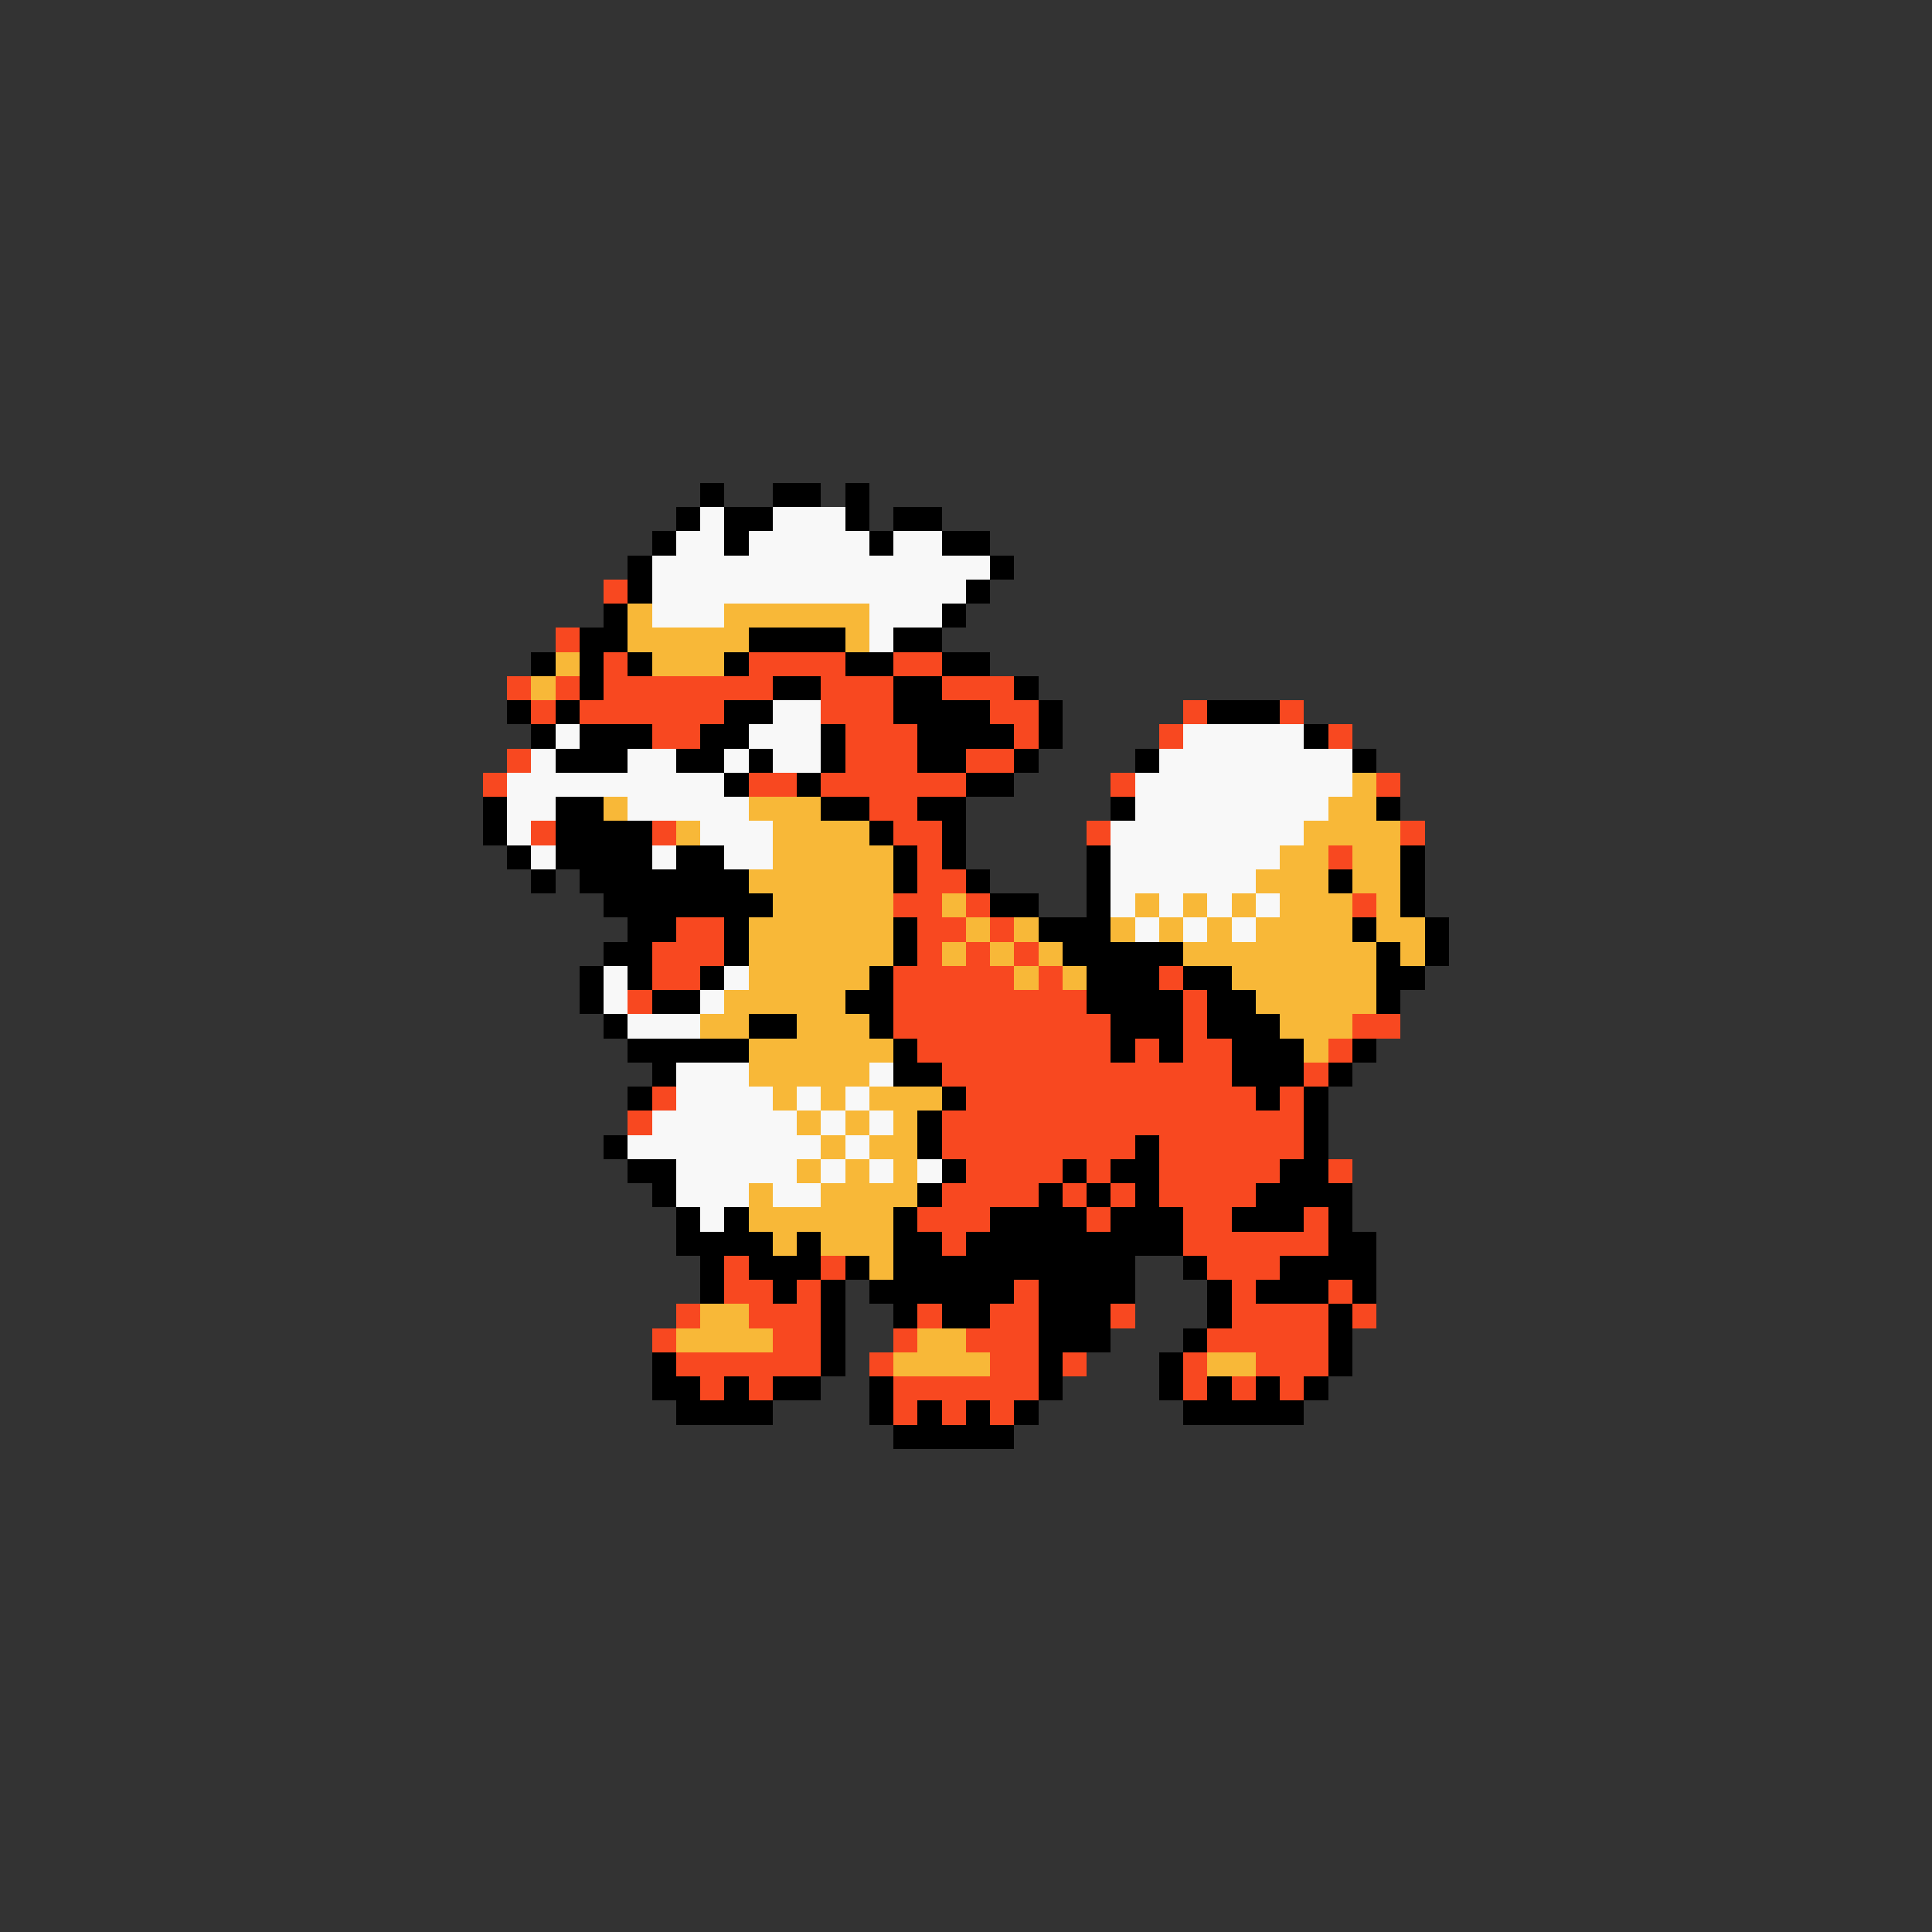 <svg xmlns="http://www.w3.org/2000/svg" viewBox="0 -0.5 80 80" shape-rendering="crispEdges">
<rect x="0" y="-0.5" width="80" height="80" fill="#333333" stroke="none"/>
<path stroke="#000000" d="M29 20h1M32 20h2M35 20h1M28 21h1M30 21h2M35 21h1M37 21h2M27 22h1M30 22h1M36 22h1M39 22h2M26 23h1M41 23h1M26 24h1M40 24h1M25 25h1M39 25h1M24 26h2M31 26h4M37 26h2M22 27h1M24 27h1M26 27h1M30 27h1M35 27h2M39 27h2M24 28h1M32 28h2M37 28h2M42 28h1M21 29h1M23 29h1M30 29h2M37 29h4M43 29h1M50 29h3M22 30h1M24 30h3M29 30h2M34 30h1M38 30h4M43 30h1M54 30h1M23 31h3M28 31h2M31 31h1M34 31h1M38 31h2M42 31h1M47 31h1M56 31h1M30 32h1M33 32h1M40 32h2M20 33h1M23 33h2M34 33h2M38 33h2M46 33h1M57 33h1M20 34h1M23 34h4M36 34h1M39 34h1M21 35h1M23 35h4M28 35h2M37 35h1M39 35h1M45 35h1M58 35h1M22 36h1M24 36h7M37 36h1M40 36h1M45 36h1M55 36h1M58 36h1M25 37h7M41 37h2M45 37h1M58 37h1M26 38h2M30 38h1M37 38h1M43 38h3M56 38h1M59 38h1M25 39h2M30 39h1M37 39h1M44 39h5M57 39h1M59 39h1M24 40h1M26 40h1M29 40h1M36 40h1M45 40h3M49 40h2M57 40h2M24 41h1M27 41h2M35 41h2M45 41h4M50 41h2M57 41h1M25 42h1M31 42h2M36 42h1M46 42h3M50 42h3M26 43h5M37 43h1M46 43h1M48 43h1M51 43h3M56 43h1M27 44h1M37 44h2M51 44h3M55 44h1M26 45h1M39 45h1M52 45h1M54 45h1M38 46h1M54 46h1M25 47h1M38 47h1M47 47h1M54 47h1M26 48h2M39 48h1M44 48h1M46 48h2M53 48h2M27 49h1M38 49h1M43 49h1M45 49h1M47 49h1M52 49h4M28 50h1M30 50h1M37 50h1M41 50h4M46 50h3M51 50h3M55 50h1M28 51h4M33 51h1M37 51h2M40 51h9M55 51h2M29 52h1M31 52h3M35 52h1M37 52h10M49 52h1M53 52h4M29 53h1M32 53h1M34 53h1M36 53h6M43 53h4M50 53h1M52 53h3M56 53h1M34 54h1M37 54h1M39 54h2M43 54h3M50 54h1M55 54h1M34 55h1M43 55h3M49 55h1M55 55h1M27 56h1M34 56h1M43 56h1M48 56h1M55 56h1M27 57h2M30 57h1M32 57h2M36 57h1M43 57h1M48 57h1M50 57h1M52 57h1M54 57h1M28 58h4M36 58h1M38 58h1M40 58h1M42 58h1M49 58h5M37 59h5" />
<path stroke="#f8f8f8" d="M29 21h1M32 21h3M28 22h2M31 22h5M37 22h2M27 23h14M27 24h13M27 25h3M36 25h3M36 26h1M32 29h2M23 30h1M31 30h3M49 30h5M22 31h1M26 31h2M30 31h1M32 31h2M48 31h8M21 32h9M47 32h9M21 33h2M26 33h5M47 33h8M21 34h1M29 34h3M46 34h8M22 35h1M27 35h1M30 35h2M46 35h7M46 36h6M46 37h1M48 37h1M50 37h1M52 37h1M47 38h1M49 38h1M51 38h1M25 40h1M30 40h1M25 41h1M29 41h1M26 42h3M28 44h3M36 44h1M28 45h4M33 45h1M35 45h1M27 46h6M34 46h1M36 46h1M26 47h8M35 47h1M28 48h5M34 48h1M36 48h1M38 48h1M28 49h3M32 49h2M29 50h1" />
<path stroke="#f84820" d="M25 24h1M23 26h1M25 27h1M31 27h4M37 27h2M21 28h1M23 28h1M25 28h7M34 28h3M39 28h3M22 29h1M24 29h6M34 29h3M41 29h2M49 29h1M53 29h1M27 30h2M35 30h3M42 30h1M48 30h1M55 30h1M21 31h1M35 31h3M40 31h2M20 32h1M31 32h2M34 32h6M46 32h1M57 32h1M36 33h2M22 34h1M27 34h1M37 34h2M45 34h1M58 34h1M38 35h1M55 35h1M38 36h2M37 37h2M40 37h1M56 37h1M28 38h2M38 38h2M41 38h1M27 39h3M38 39h1M40 39h1M42 39h1M27 40h2M37 40h5M43 40h1M48 40h1M26 41h1M37 41h8M49 41h1M37 42h9M49 42h1M56 42h2M38 43h8M47 43h1M49 43h2M55 43h1M39 44h12M54 44h1M27 45h1M40 45h12M53 45h1M26 46h1M39 46h15M39 47h8M48 47h6M40 48h4M45 48h1M48 48h5M55 48h1M39 49h4M44 49h1M46 49h1M48 49h4M38 50h3M45 50h1M49 50h2M54 50h1M39 51h1M49 51h6M30 52h1M34 52h1M50 52h3M30 53h2M33 53h1M42 53h1M51 53h1M55 53h1M28 54h1M31 54h3M38 54h1M41 54h2M46 54h1M51 54h4M56 54h1M27 55h1M32 55h2M37 55h1M40 55h3M50 55h5M28 56h6M36 56h1M41 56h2M44 56h1M49 56h1M52 56h3M29 57h1M31 57h1M37 57h6M49 57h1M51 57h1M53 57h1M37 58h1M39 58h1M41 58h1" />
<path stroke="#f8b838" d="M26 25h1M30 25h6M26 26h5M35 26h1M23 27h1M27 27h3M22 28h1M56 32h1M25 33h1M31 33h3M55 33h2M28 34h1M32 34h4M54 34h4M32 35h5M53 35h2M56 35h2M31 36h6M52 36h3M56 36h2M32 37h5M39 37h1M47 37h1M49 37h1M51 37h1M53 37h3M57 37h1M31 38h6M40 38h1M42 38h1M46 38h1M48 38h1M50 38h1M52 38h4M57 38h2M31 39h6M39 39h1M41 39h1M43 39h1M49 39h8M58 39h1M31 40h5M42 40h1M44 40h1M51 40h6M30 41h5M52 41h5M29 42h2M33 42h3M53 42h3M31 43h6M54 43h1M31 44h5M32 45h1M34 45h1M36 45h3M33 46h1M35 46h1M37 46h1M34 47h1M36 47h2M33 48h1M35 48h1M37 48h1M31 49h1M34 49h4M31 50h6M32 51h1M34 51h3M36 52h1M29 54h2M28 55h4M38 55h2M37 56h4M50 56h2" />
</svg>